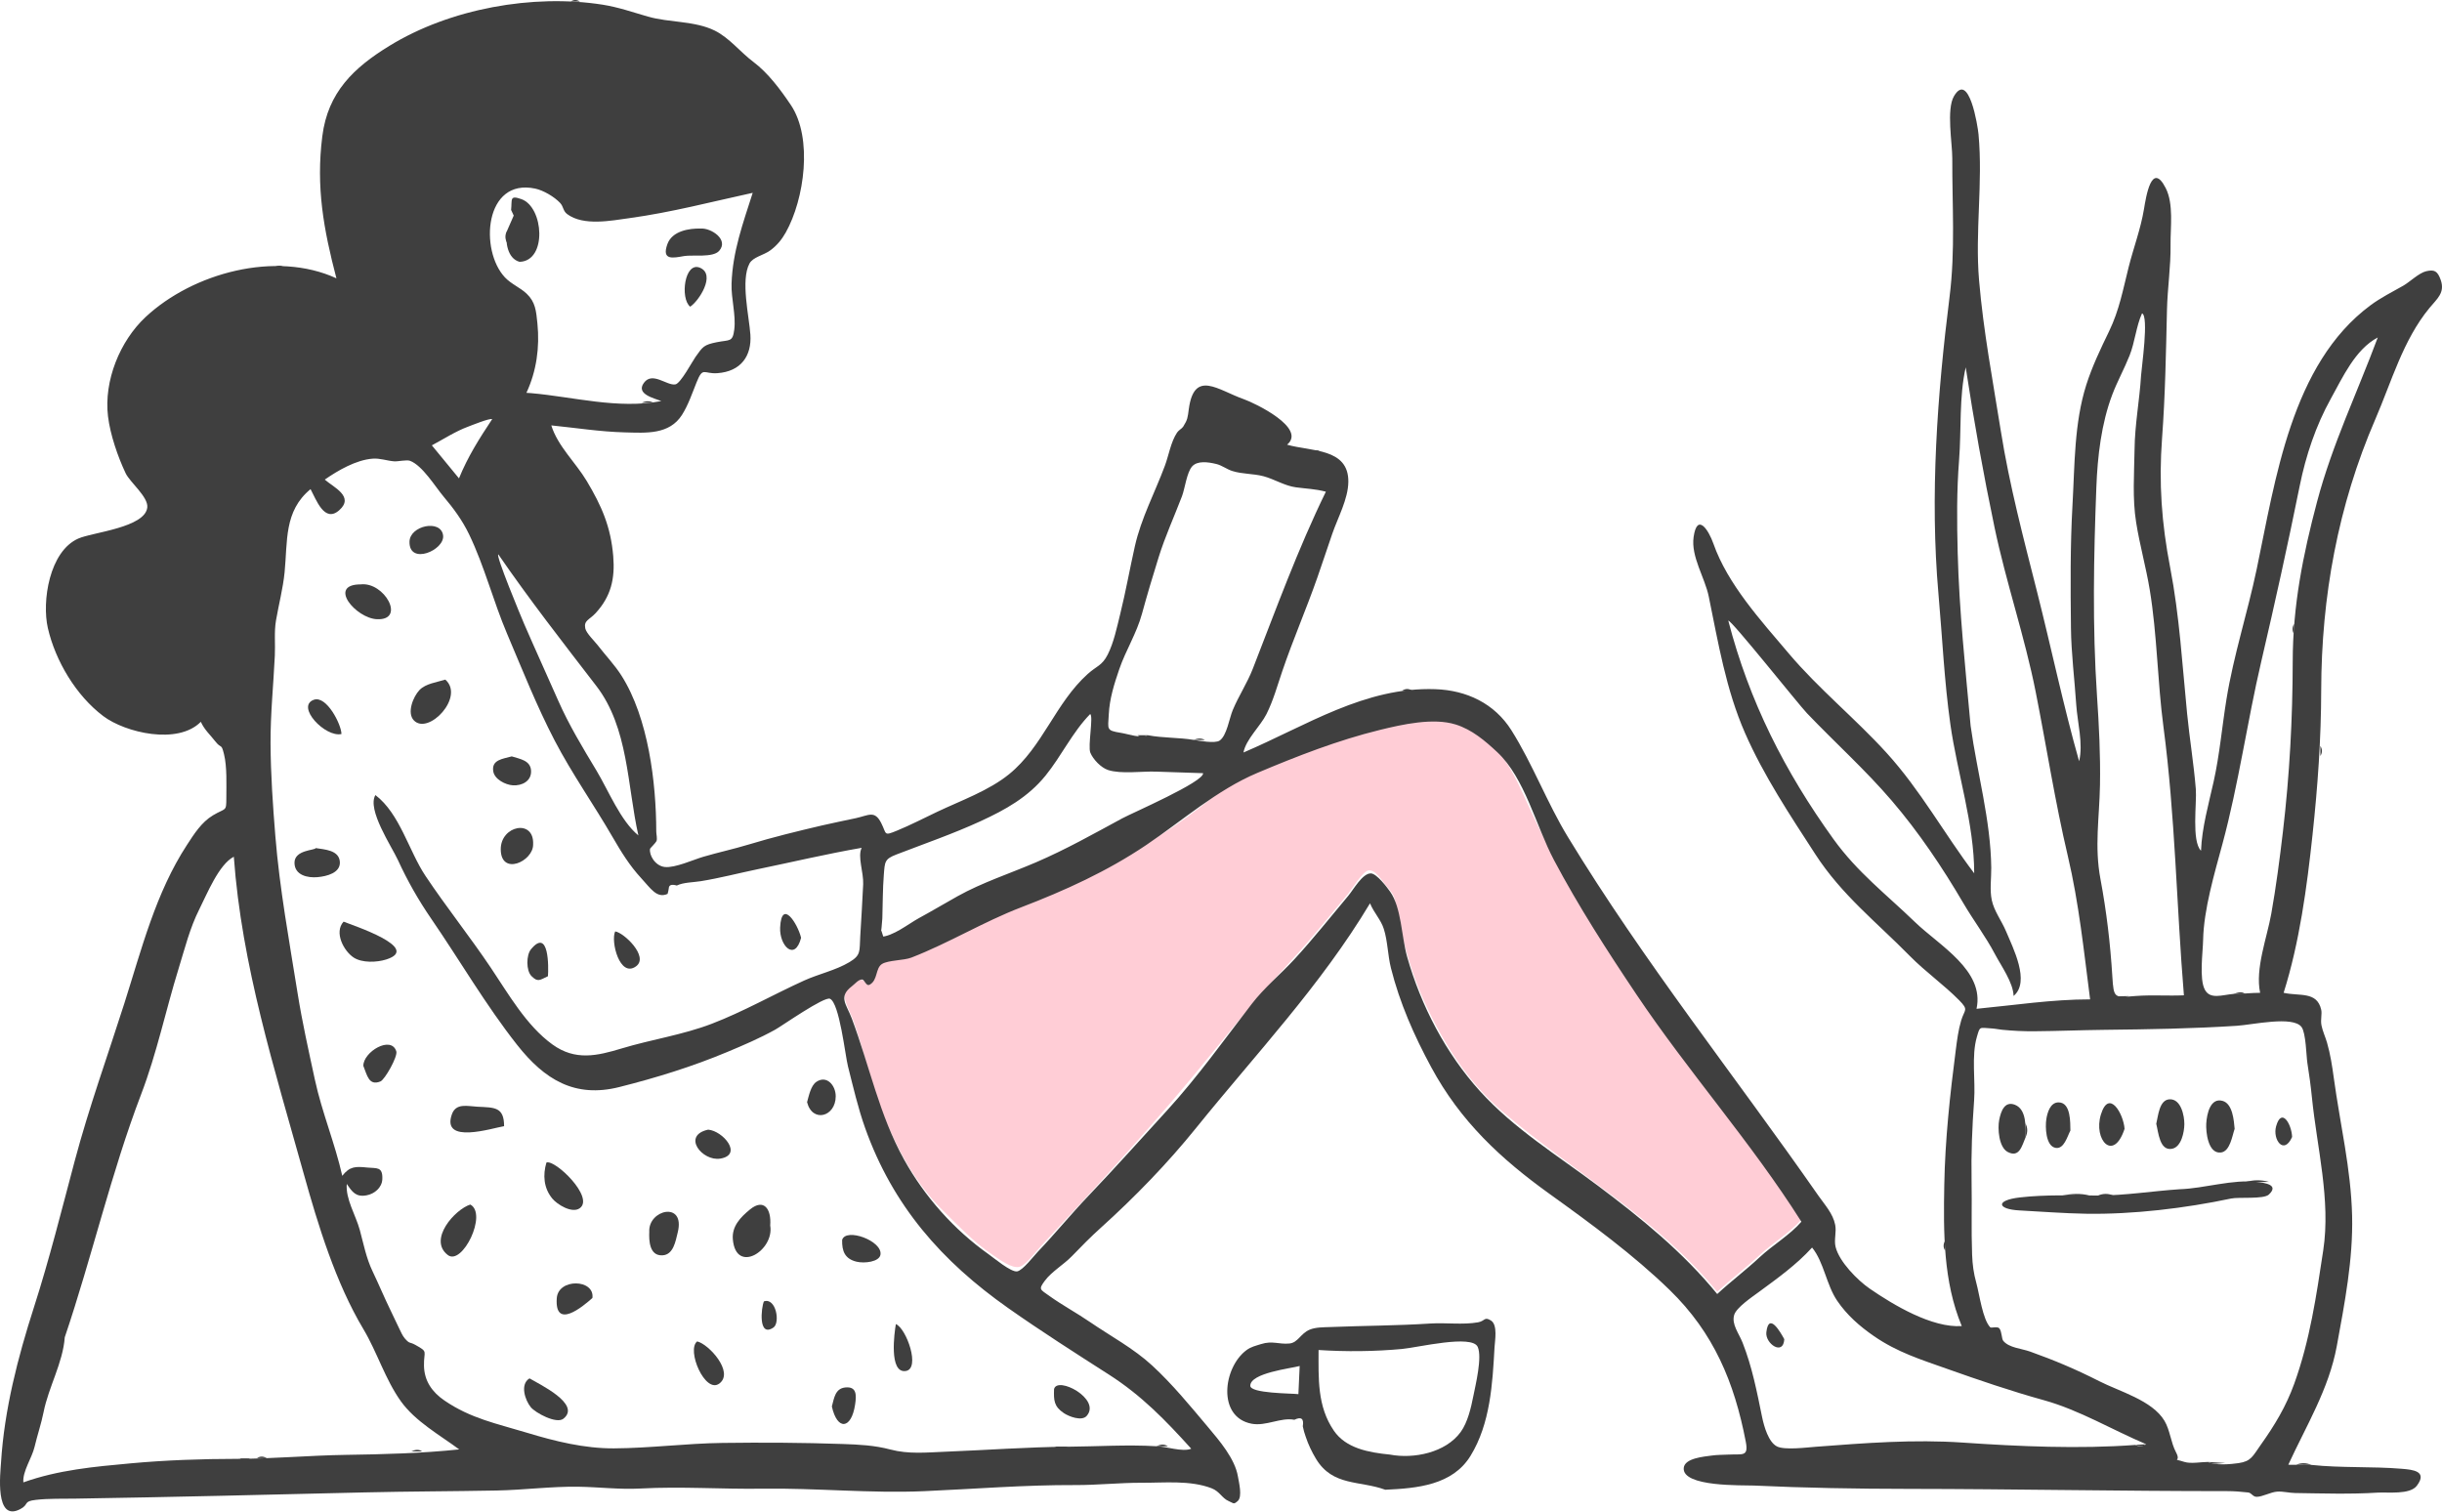 <svg width="352" height="218" viewBox="0 0 352 218" fill="none" xmlns="http://www.w3.org/2000/svg">
<path fill-rule="evenodd" clip-rule="evenodd" d="M259.658 175.794C257.991 177.722 255.528 179.154 253.639 180.917C251.655 182.769 249.501 184.388 247.525 186.217C238.807 175.562 226.864 169.029 216.518 160.187C211.614 155.995 208 150.309 205.356 144.473C204 141.482 202.998 138.403 202.215 135.216C201.862 133.781 201.516 132.35 201.286 130.895C201.006 129.133 200.934 128.983 199.745 127.607C199.233 127.015 198.242 125.286 197.24 125.477C196.396 125.637 194.853 128.205 194.32 128.839C191.756 131.89 189.271 135.033 186.572 137.966C182.443 142.453 178.683 146.868 174.849 151.624C167.006 161.354 158.546 170.513 150.008 179.669C149.375 180.348 147.899 182.339 146.989 182.607C145.883 182.932 144.086 181.575 142.972 180.817C140.283 178.986 138.164 176.721 135.865 174.452C131.38 170.025 128.342 163.81 126.299 157.897C125.076 154.358 124.281 150.689 123.019 147.161C122.493 145.691 121.3 143.885 121.906 142.604C122.086 142.222 123.233 141.208 123.638 141.131C124.116 141.039 124.914 141.695 125.08 141.649C126.668 141.215 125.787 139.553 126.731 138.659C127.267 138.152 129.989 138.226 130.802 137.947C133.775 136.927 136.441 134.983 139.251 133.822C151.015 128.961 162.922 124.234 173.077 116.298C175.711 114.24 177.461 112.693 180.603 111.363C183.779 110.019 186.971 108.82 190.212 107.647C193.071 106.612 195.945 105.642 198.899 104.9C202.092 104.098 206.623 103.08 209.814 104.114C216.08 106.143 218.103 111.306 220.599 116.752C223.975 124.121 228.057 131.095 232.483 137.877C240.996 150.928 251.35 162.638 259.658 175.794Z" fill="#FFCDD6"/>
<path fill-rule="evenodd" clip-rule="evenodd" d="M70.944 60.422C70.599 60.247 67.907 61.343 67.455 61.511C65.65 62.181 63.95 63.293 62.249 64.198C63.552 65.784 64.856 67.371 66.159 68.957C67.436 65.824 69.078 63.239 70.944 60.422ZM71.832 79.918C71.389 79.967 75.132 88.963 75.57 89.974C77.16 93.647 78.831 97.285 80.442 100.95C82.004 104.501 83.985 107.768 85.981 111.086C87.688 113.923 89.444 118.326 92.019 120.427C90.393 113.214 90.608 104.92 85.944 98.864C81.11 92.585 76.33 86.454 71.832 79.918ZM259.659 176.114C252.435 164.674 243.392 154.555 235.86 143.319C231.642 137.028 227.536 130.657 223.986 123.96C221.403 119.089 219.798 112.139 215.809 108.415C214.051 106.775 212.173 105.169 209.815 104.434C206.587 103.428 202.142 104.425 198.9 105.22C192.857 106.702 186.954 109.002 181.231 111.419C175.425 113.869 170.472 118.272 165.227 121.808C159.6 125.603 153.509 128.367 147.205 130.787C141.716 132.894 136.832 135.919 131.372 138.039C130.284 138.462 128.064 138.4 127.151 138.951C126.168 139.544 126.555 141.297 125.361 141.943C124.823 142.235 124.643 141.177 124.23 141.195C123.724 141.216 123.263 141.809 122.775 142.185C120.791 143.716 122.007 144.737 122.792 146.844C125.353 153.708 126.73 160.691 130.326 167.171C133.282 172.498 137.513 177.27 142.495 180.797C143.253 181.333 145.724 183.413 146.613 183.274C147.414 183.15 149.043 181.021 149.596 180.443C152.105 177.82 154.398 174.998 156.905 172.37C160.779 168.309 164.509 164.14 168.268 160.024C172.633 155.245 176.496 149.831 180.427 144.726C182.235 142.377 184.563 140.464 186.573 138.286C189.276 135.357 191.758 132.209 194.322 129.159C195.097 128.236 196.396 125.875 197.602 125.903C198.446 125.923 199.936 127.912 200.378 128.535C202.02 130.851 202.013 135.035 202.829 137.927C204.822 144.978 208.415 151.866 213.344 157.307C218.244 162.718 224.522 166.567 230.318 170.916C236.598 175.628 242.546 180.451 247.526 186.537C249.502 184.708 251.656 183.089 253.64 181.237C255.53 179.473 257.992 178.042 259.659 176.114ZM166.672 208.477C168.076 208.491 170.454 209.355 171.711 208.835C167.984 204.712 164.562 201.174 159.847 198.152C154.954 195.016 150.077 191.908 145.325 188.563C135.748 181.823 128.704 173.828 124.703 162.603C123.673 159.712 122.983 156.68 122.228 153.709C121.822 152.108 121.014 144.621 119.641 143.975C118.827 143.591 112.706 147.894 111.736 148.43C109.469 149.684 107.193 150.656 104.848 151.638C99.809 153.747 94.614 155.357 89.271 156.7C82.864 158.311 78.5 155.646 74.531 150.61C70.029 144.898 66.287 138.452 62.17 132.453C60.298 129.724 58.747 127 57.364 123.99C56.46 122.021 52.871 116.708 54.111 114.61C57.649 117.303 58.922 122.659 61.332 126.266C64.335 130.761 67.721 134.999 70.74 139.489C73.279 143.265 75.869 147.842 79.62 150.556C82.919 152.944 86.054 152.21 89.605 151.137C93.908 149.836 98.369 149.195 102.587 147.582C107.151 145.837 111.47 143.361 115.923 141.343C117.999 140.401 120.485 139.866 122.441 138.693C124.127 137.682 123.876 137.148 123.999 134.995C124.144 132.484 124.31 129.97 124.422 127.456C124.496 125.767 123.583 123.477 124.203 122.216C119.147 123.093 114.206 124.267 109.185 125.305C106.437 125.874 103.786 126.577 101.01 127.024C99.951 127.194 98.504 127.189 97.557 127.65C96.801 127.433 96.415 127.571 96.4 128.064C96.364 128.332 96.307 128.596 96.228 128.855C94.678 129.56 93.777 128.048 92.432 126.597C90.773 124.806 89.531 122.79 88.313 120.686C85.592 115.982 82.455 111.557 79.936 106.72C77.369 101.79 75.284 96.511 73.108 91.395C71.111 86.702 69.833 81.626 67.626 77.044C66.642 74.999 65.394 73.308 63.937 71.58C62.734 70.154 60.884 67.079 59.089 66.424C58.614 66.251 57.37 66.541 56.831 66.503C55.756 66.426 54.798 66.031 53.698 66.118C51.316 66.304 48.719 67.811 46.815 69.135C48.045 70.231 51.123 71.564 48.912 73.539C46.767 75.457 45.583 72.017 44.764 70.51C40.91 73.675 41.467 78.039 41.022 82.511C40.789 84.846 40.177 87.145 39.782 89.445C39.498 91.1 39.698 92.812 39.616 94.502C39.409 98.796 38.978 102.906 38.998 107.14C39.021 111.666 39.329 116.036 39.691 120.529C40.301 128.093 41.697 135.659 42.895 143.163C43.569 147.381 44.491 151.479 45.386 155.629C46.402 160.339 48.282 164.8 49.336 169.497C50.41 168.132 51.218 168.125 52.955 168.306C54.291 168.445 55.188 168.127 55.11 169.982C55.06 171.185 53.998 172.103 52.825 172.313C51.294 172.587 50.773 171.823 49.984 170.663C49.8 172.859 51.276 175.155 51.861 177.3C52.413 179.332 52.779 181.325 53.708 183.27C54.615 185.167 55.391 187.039 56.308 188.919C56.73 189.783 57.125 190.662 57.552 191.524C57.768 191.961 58.023 192.563 58.345 192.931C59.101 193.794 58.981 193.376 59.866 193.867C61.794 194.938 61.07 194.671 61.115 196.883C61.159 199.064 62.277 200.667 64.071 201.893C67.877 204.495 71.631 205.219 75.958 206.533C79.99 207.758 84.236 208.809 88.505 208.785C93.733 208.756 98.892 208.071 104.121 208.001C109.889 207.925 115.713 207.956 121.469 208.155C123.84 208.237 126.043 208.343 128.332 208.948C130.991 209.652 133.562 209.373 136.303 209.266C142.148 209.039 148.196 208.587 153.965 208.546C158.119 208.516 162.502 208.227 166.672 208.477ZM318.257 210.743C319.296 211.292 321.626 211.067 322.671 210.914C324.511 210.646 324.708 209.916 325.876 208.275C327.886 205.449 329.518 202.743 330.7 199.469C332.963 193.204 333.887 186.794 334.881 180.239C335.985 172.957 333.969 165.408 333.247 158.175C333.081 156.515 332.855 154.871 332.593 153.224C332.436 152.239 332.395 148.89 331.747 148.037C330.502 146.399 324.713 147.72 322.437 147.869C316.084 148.284 309.689 148.381 303.339 148.453C299.953 148.491 296.549 148.633 293.196 148.659C291.657 148.671 290.152 148.595 288.606 148.445C288.09 148.395 287.585 148.276 287.064 148.248C285.282 148.149 285.416 147.891 284.955 149.469C284.148 152.234 284.769 155.752 284.557 158.622C284.274 162.457 284.12 166.347 284.191 170.19C284.256 173.742 284.134 177.285 284.267 180.845C284.322 182.319 284.483 183.52 284.872 184.928C285.312 186.52 285.795 190.238 286.89 191.34C287.015 191.465 287.946 191.173 288.193 191.485C288.573 191.966 288.503 192.984 288.765 193.295C289.611 194.301 291.359 194.381 292.627 194.833C296.107 196.074 299.299 197.421 302.578 199.094C305.508 200.589 310.233 201.861 311.995 204.811C312.802 206.163 312.911 207.945 313.654 209.34C314.5 210.929 312.808 210.098 314.88 210.743C315.813 211.033 317.3 210.743 318.257 210.743ZM9.335 192.772C9.071 196.441 7.004 199.936 6.285 203.544C5.948 205.233 5.377 206.894 4.981 208.573C4.602 210.185 3.23 212.092 3.369 213.687C8.43 211.884 13.556 211.43 18.846 210.944C23.859 210.483 29.155 210.299 34.126 210.297C39.192 210.295 44.608 209.8 49.824 209.723C55.279 209.643 60.816 209.501 66.192 208.936C63.381 206.854 59.864 204.899 57.788 202.002C55.531 198.853 54.36 194.908 52.374 191.585C48.39 184.917 45.857 176.644 43.768 169.152C39.552 154.03 34.84 139.186 33.704 123.5C31.543 124.607 29.827 128.901 28.745 131.039C27.364 133.769 26.641 136.729 25.743 139.63C23.894 145.607 22.614 151.804 20.351 157.724C16.024 169.041 13.242 181.234 9.335 192.772ZM284.054 104.632C284.99 111.396 286.953 118.247 287.028 125.092C287.044 126.598 286.789 128.27 287.103 129.755C287.438 131.341 288.529 132.742 289.158 134.249C290.157 136.64 292.687 141.542 290.247 143.569C290.198 141.646 288.438 139.204 287.551 137.522C286.215 134.988 284.46 132.672 283.011 130.201C279.98 125.029 276.582 119.967 272.675 115.408C268.87 110.966 264.484 107.027 260.448 102.798C259.236 101.527 249.509 89.297 249.122 89.468C252.139 101.102 257.268 111.226 264.287 120.967C267.728 125.743 271.858 128.885 276.047 132.931C279.536 136.3 286.111 139.902 284.905 145.423C290.358 144.899 295.775 144.061 301.278 144.061C300.373 137.096 299.68 130.242 298.065 123.392C296.231 115.613 294.988 107.602 293.436 99.754C291.852 91.743 289.166 83.987 287.494 75.991C285.894 68.334 284.519 60.691 283.346 52.948C282.376 57.238 282.734 61.95 282.39 66.327C282.039 70.799 282.073 75.189 282.19 79.687C282.406 88.042 283.297 96.297 284.054 104.632ZM307.684 64.797C307.715 61.221 308.408 57.693 308.622 54.125C308.687 53.031 309.778 45.562 308.761 45.172C307.925 46.995 307.73 49.328 306.97 51.241C306.212 53.152 305.197 54.972 304.469 56.897C302.892 61.065 302.347 65.782 302.178 70.214C301.793 80.238 301.595 90.24 302.268 100.264C302.557 104.561 302.779 108.865 302.7 113.17C302.613 117.907 301.887 122.019 302.768 126.717C303.64 131.369 304.188 136.003 304.479 140.723C304.683 144.036 304.764 143.802 307.925 143.569C310.207 143.401 312.512 143.58 314.797 143.476C313.729 130.563 313.554 117.624 311.847 104.76C310.976 98.198 310.953 91.541 309.871 85.003C309.334 81.755 308.432 78.573 307.914 75.321C307.357 71.83 307.631 68.315 307.684 64.797ZM76.531 56.671C82.617 57.198 89.09 59.018 95.327 57.816C94.299 57.4 91.608 56.825 92.819 55.182C94.05 53.51 96.125 55.63 97.353 55.411C98.111 55.276 99.784 52.111 100.25 51.456C101.31 49.967 101.437 49.707 103.342 49.325C105.187 48.956 105.605 49.356 105.839 47.521C106.108 45.412 105.378 43.04 105.45 40.883C105.605 36.239 107.104 32.166 108.498 27.797C102.574 29.086 96.781 30.614 90.723 31.445C88.133 31.8 84.105 32.619 81.752 30.859C81.141 30.401 81.239 29.783 80.738 29.253C79.898 28.363 78.341 27.442 77.15 27.188C69.823 25.628 69.108 36.074 72.78 39.983C73.7 40.962 74.98 41.446 75.921 42.343C77.178 43.54 77.281 44.801 77.465 46.628C77.809 50.054 77.342 53.493 75.88 56.627L76.531 56.671ZM165.449 105.984C167.612 106.394 169.87 106.301 172.038 106.651C172.809 106.775 175.119 107.21 175.796 106.759C176.831 106.071 177.198 103.549 177.688 102.374C178.548 100.308 179.765 98.505 180.585 96.401C183.938 87.807 187.064 79.179 191.118 70.878C189.564 70.474 188.371 70.459 186.805 70.25C185.173 70.032 183.694 69.068 182.138 68.653C180.659 68.259 179.109 68.36 177.643 67.901C176.836 67.649 176.143 67.088 175.347 66.892C174.078 66.581 172.597 66.398 171.842 67.231C171.069 68.085 170.797 70.428 170.377 71.531C169.256 74.471 167.954 77.308 167.015 80.316C166.167 83.028 165.363 85.712 164.617 88.449C163.829 91.339 162.276 93.72 161.33 96.481C160.611 98.582 159.932 100.73 159.824 102.97C159.72 105.156 159.402 105.295 161.588 105.645C162.691 105.821 164.411 106.476 165.449 105.984ZM307.768 208.292C308.332 208.555 308.863 208.52 309.361 208.188C304.477 206.125 299.726 203.263 294.63 201.848C289.85 200.521 285.204 198.935 280.599 197.3C276.858 195.971 273.494 194.937 270.111 192.6C268.057 191.18 266.233 189.585 264.822 187.511C263.251 185.202 262.902 181.916 261.2 179.837C258.904 182.359 256.206 184.269 253.489 186.273C252.549 186.966 250.295 188.478 249.973 189.55C249.568 190.904 250.654 192.199 251.192 193.569C252.569 197.078 253.241 200.585 253.988 204.233C254.288 205.695 254.934 207.893 256.135 208.505C257.229 209.063 260.396 208.658 261.756 208.554C268.856 208.016 275.83 207.465 282.972 207.955C291.054 208.509 299.707 208.892 307.768 208.292ZM321.948 143.274C323.239 143.278 324.499 143.117 325.785 143.117C325.043 139.652 326.777 135.168 327.393 131.71C328.081 127.841 328.605 123.84 329.063 119.941C330.031 111.727 330.469 103.612 330.482 95.338C330.493 87.331 331.951 80.015 333.993 72.318C336.185 64.052 339.775 56.618 342.743 48.646C339.487 50.367 337.685 54.395 335.974 57.474C333.811 61.367 332.371 65.677 331.488 70.048C329.784 78.479 327.915 86.936 325.949 95.353C323.902 104.117 322.698 112.962 320.353 121.655C319.209 125.894 317.654 131.109 317.568 135.48C317.532 137.289 316.987 141.076 317.807 142.646C318.573 144.116 320.268 143.423 321.948 143.274ZM127.182 132.399C127.114 133.299 127.049 134.156 126.89 135.045C128.677 135.028 130.94 133.173 132.473 132.341C134.341 131.327 136.21 130.208 138.037 129.189C141.562 127.22 145.565 125.923 149.33 124.306C153.654 122.448 157.63 120.204 161.765 117.967C163.21 117.186 173.592 112.685 173.418 111.456C171.139 111.38 168.859 111.304 166.579 111.229C164.625 111.164 161.599 111.605 159.727 111.001C158.702 110.67 157.552 109.451 157.165 108.497C156.782 107.553 157.642 103.209 157.142 102.932C154.591 105.537 152.987 108.999 150.706 111.809C148.186 114.914 144.929 116.728 141.339 118.378C137.375 120.201 133.272 121.612 129.221 123.174C127.512 123.833 127.546 124.21 127.398 126.083C127.231 128.177 127.249 130.3 127.182 132.399ZM333.17 211.17C337.467 211.631 341.871 211.368 346.202 211.728C347.777 211.858 349.962 212.053 348.377 214.168C347.378 215.5 344.18 215.073 342.73 215.165C338.835 215.413 334.712 215.28 330.808 215.222C329.986 215.21 329.078 214.966 328.248 215.021C327.289 215.084 326.141 215.774 325.267 215.769C324.728 215.765 324.535 215.197 324.071 215.145C323.059 215.031 322.047 214.948 321.027 214.949C305.598 214.952 290.382 214.642 274.991 214.625C267.632 214.617 260.155 214.49 252.799 214.145C251.254 214.072 242.457 214.388 242.701 211.607C242.826 210.174 245.697 209.972 246.745 209.82C247.521 209.708 248.327 209.725 249.105 209.683C251.172 209.573 252.077 210.07 251.641 207.809C249.987 199.232 247.024 192.143 240.693 185.976C235.517 180.934 229.283 176.359 223.42 172.148C216.3 167.035 210.525 161.657 206.298 153.833C203.829 149.264 201.763 144.593 200.495 139.541C200.038 137.723 200.028 135.656 199.468 133.904C199.038 132.555 198.058 131.611 197.48 130.213C190.397 142.045 181.009 151.943 172.401 162.61C168.288 167.707 163.596 172.547 158.681 176.981C157.223 178.296 155.862 179.67 154.501 181.086C153.362 182.271 151.555 183.324 150.594 184.639C149.671 185.9 149.898 185.84 151.302 186.842C153.158 188.165 155.202 189.265 157.087 190.556C160.1 192.619 163.388 194.362 166.082 196.846C168.995 199.531 171.54 202.642 174.087 205.67C175.784 207.688 178.011 210.278 178.437 212.83C178.579 213.674 179.116 215.763 178.407 216.381C177.802 216.909 177.863 216.709 177.111 216.387C176.126 215.964 175.836 214.995 174.633 214.533C171.554 213.352 167.829 213.758 164.625 213.743C161.421 213.729 158.19 214.089 154.987 214.075C147.672 214.046 140.514 214.638 133.201 214.956C125.435 215.293 117.573 214.483 109.833 214.598C104.098 214.683 98.21 214.254 92.317 214.573C89.285 214.736 86.308 214.357 83.353 214.315C79.483 214.259 75.508 214.785 71.605 214.86C65.199 214.984 58.871 214.983 52.426 215.137C38.562 215.469 24.773 215.812 10.901 216.031C9.051 216.061 7.025 215.998 5.196 216.206C3.256 216.428 4.258 216.84 2.926 217.539C-0.802 219.494 0.059 212.245 0.148 210.819C0.627 203.178 2.567 195.685 4.898 188.431C7.11 181.551 8.905 174.35 10.778 167.322C12.828 159.629 15.499 152.251 17.925 144.634C20.41 136.828 22.433 128.719 26.948 121.8C27.976 120.224 29.038 118.528 30.692 117.535C32.546 116.421 32.626 117.071 32.625 115.033C32.623 113.113 32.742 110.549 32.289 108.717C31.879 107.062 31.942 108.043 31.02 106.854C30.27 105.887 29.485 105.226 28.947 104.052C25.641 107.405 18.072 105.636 14.877 103.222C10.967 100.267 7.989 95.281 6.898 90.534C6.021 86.721 7.097 79.453 11.316 77.62C13.374 76.726 20.929 76.051 21.232 73.138C21.388 71.634 18.728 69.52 18.115 68.227C16.978 65.831 15.886 62.645 15.569 60.02C14.952 54.895 17.279 49.164 20.985 45.702C27.784 39.351 39.747 36.092 48.493 40.121C46.645 33.061 45.529 26.97 46.46 19.627C47.261 13.3 50.994 9.76 56.131 6.608C64.896 1.23 76.816 -0.893 86.838 0.671C89.116 1.027 91.302 1.789 93.41 2.396C96.474 3.277 100.141 2.983 103.034 4.415C105.131 5.453 106.724 7.52 108.566 8.901C110.717 10.512 112.503 12.918 113.998 15.142C117.193 19.899 115.944 28.727 113.27 33.501C112.696 34.526 111.988 35.388 111.039 36.087C110.051 36.814 108.545 37.04 108.036 37.983C106.732 40.4 107.99 45.631 108.164 48.242C108.367 51.275 106.833 53.553 103.395 53.795C101.406 53.935 101.342 52.781 100.39 55.156C99.772 56.695 99.211 58.372 98.321 59.783C96.484 62.691 93.12 62.407 90.055 62.328C86.508 62.237 83.014 61.676 79.465 61.322C80.403 64.326 82.969 66.657 84.571 69.332C86.737 72.951 88.041 75.951 88.393 80.167C88.664 83.406 88.08 85.965 85.864 88.375C84.946 89.373 84.133 89.422 84.361 90.573C84.5 91.276 85.714 92.434 86.144 92.995C87.28 94.477 88.6 95.838 89.601 97.422C93.451 103.514 94.588 112.801 94.597 119.893C94.598 120.219 94.771 120.91 94.628 121.247C94.521 121.495 93.713 122.282 93.702 122.349C93.544 123.261 94.433 124.824 95.828 124.979C97.293 125.141 99.977 123.918 101.34 123.517C103.521 122.874 105.744 122.399 107.921 121.738C111.436 120.672 114.935 119.821 118.508 118.985C120.123 118.608 121.746 118.293 123.366 117.94C125.212 117.539 126.069 116.762 127.021 118.64C127.838 120.251 127.33 120.543 129.31 119.731C131.275 118.924 133.195 117.925 135.114 117.014C138.498 115.409 142.528 113.978 145.447 111.608C150.316 107.654 152.119 101.358 156.78 97.163C158.077 95.995 158.852 95.974 159.672 94.356C160.55 92.624 161.003 90.403 161.465 88.54C162.274 85.278 162.849 82.005 163.583 78.745C164.496 74.685 166.471 71.008 167.912 67.135C168.474 65.626 168.765 63.708 169.67 62.352C169.91 61.993 170.369 61.79 170.556 61.492C171.2 60.471 171.194 60.19 171.36 58.961C172.141 53.218 175.569 56.239 179.315 57.556C180.893 58.111 188.388 61.71 185.526 64.103C188.937 65.093 194.401 64.555 194.355 69.444C194.331 71.948 192.833 74.628 192.029 76.973C191.315 79.055 190.624 81.145 189.899 83.223C188.31 87.776 186.381 92.194 184.83 96.761C184.123 98.842 183.54 100.972 182.556 102.937C181.688 104.67 179.586 106.58 179.24 108.475C188.33 104.597 196.74 98.99 206.915 99.347C211.371 99.503 215.414 101.376 217.875 105.293C220.96 110.204 222.99 115.701 226.005 120.657C236.974 138.684 250.056 155.061 262.098 172.342C263.023 173.67 264.212 174.926 264.533 176.567C264.742 177.638 264.336 178.709 264.587 179.737C265.108 181.875 267.74 184.544 269.525 185.772C272.946 188.127 278.507 191.448 282.776 191.154C280.097 184.716 280.132 177.661 280.257 170.793C280.375 164.269 281.081 157.797 281.917 151.34C282.107 149.879 282.272 148.525 282.692 147.109C283.173 145.485 283.835 145.639 282.392 144.179C280.171 141.93 277.529 140.08 275.29 137.804C270.447 132.881 265.484 129.023 261.672 123.144C258.047 117.553 254.223 111.8 251.54 105.677C248.778 99.374 247.674 92.642 246.302 85.967C245.746 83.258 243.717 80.234 244.125 77.405C244.64 73.83 246.298 76.433 246.973 78.357C249.032 84.23 253.854 89.486 257.848 94.209C262.163 99.311 267.44 103.58 271.945 108.534C276.849 113.93 280.209 120.13 284.57 125.889C284.57 118.742 282.13 111.464 281.132 104.393C280.254 98.17 279.978 91.927 279.422 85.676C278.162 71.478 279.251 56.861 281.021 42.764C281.862 36.069 281.385 29.532 281.41 22.814C281.418 20.677 280.533 15.749 281.661 13.852C283.821 10.218 285.081 18.164 285.191 19.349C285.844 26.406 284.672 33.385 285.271 40.412C285.896 47.75 287.253 54.883 288.408 62.136C289.659 69.99 291.696 77.667 293.646 85.37C295.694 93.458 297.416 101.714 299.692 109.737C300.306 107.215 299.445 104.117 299.275 101.549C299.032 97.873 298.557 94.197 298.516 90.511C298.451 84.638 298.405 78.656 298.737 72.809C299.065 67.047 298.966 61.009 300.733 55.458C301.572 52.823 302.802 50.252 304.005 47.77C305.49 44.709 306.015 41.742 306.837 38.487C307.542 35.699 308.573 32.985 309.042 30.141C309.334 28.373 310.148 23.152 312.172 27.107C313.348 29.403 312.84 32.806 312.873 35.272C312.915 38.434 312.431 41.508 312.357 44.657C312.212 50.834 312.108 57.004 311.648 63.171C311.164 69.641 311.586 75.44 312.817 81.815C314.164 88.793 314.559 95.787 315.257 102.851C315.617 106.498 316.224 110.125 316.517 113.777C316.672 115.711 315.877 121.258 317.263 122.635C317.397 119.285 318.357 115.932 319.084 112.668C319.946 108.8 320.294 104.735 320.93 100.812C321.959 94.457 323.955 88.388 325.276 82.104C327.999 69.15 330.262 52.501 341.672 44.023C343.165 42.913 344.806 42.094 346.42 41.181C347.334 40.664 348.691 39.327 349.737 39.094C350.878 38.839 351.354 39.037 351.817 40.361C352.462 42.207 351.282 43.069 350.181 44.409C346.37 49.048 344.742 54.994 342.388 60.434C337 72.891 334.615 86.029 334.588 99.495C334.574 106.544 334.087 113.342 333.336 120.348C332.527 127.888 331.462 135.863 329.171 143.116C331.468 143.631 333.961 142.863 334.585 145.534C334.738 146.19 334.461 146.966 334.63 147.82C334.795 148.65 335.191 149.475 335.426 150.291C335.91 151.98 336.166 153.646 336.402 155.379C337.313 162.079 338.877 168.452 339.043 175.245C339.196 181.525 337.967 187.887 336.834 194.046C335.693 200.249 332.42 205.537 329.844 211.147C330.953 211.147 332.061 211.158 333.17 211.17Z" fill="#3F3F3F"/>
<path fill-rule="evenodd" clip-rule="evenodd" d="M187.341 196.911C186.119 197.256 180.22 197.908 180.221 199.759C180.222 200.87 186.114 200.848 187.156 200.968C187.218 199.616 187.28 198.263 187.341 196.911ZM200.363 209.684C203.763 210.331 208.377 209.422 210.551 206.425C211.566 205.024 212.048 202.895 212.378 201.223C212.695 199.631 213.669 195.656 213.006 194.163C212.192 192.33 204.381 194.246 202.106 194.456C198.138 194.823 194.034 194.866 190.063 194.607C190.063 198.707 189.853 202.703 192.265 206.232C194.005 208.779 197.272 209.38 200.363 209.684ZM199.68 214.749C195.986 213.397 192.108 214.276 189.703 210.31C189.093 209.304 188.579 208.222 188.209 207.105C188.029 206.615 187.889 206.114 187.789 205.6C187.977 204.495 187.572 204.183 186.574 204.665C184.616 204.285 182.47 205.628 180.407 205.232C175.406 204.272 176.314 197.107 179.671 194.627C180.334 194.136 180.996 194 181.755 193.758C183.428 193.225 184.334 193.82 185.864 193.669C187.101 193.547 187.441 192.25 188.77 191.679C189.64 191.305 190.848 191.334 191.763 191.296C196.551 191.099 201.354 191.101 206.172 190.789C208.419 190.644 210.846 191 213.047 190.616C214.078 190.435 213.93 189.75 214.906 190.351C215.916 190.975 215.48 193.279 215.429 194.198C215.134 199.512 214.818 205.211 211.971 209.856C209.367 214.107 204.242 214.541 199.68 214.749Z" fill="#3F3F3F"/>
<path fill-rule="evenodd" clip-rule="evenodd" d="M4.604 216.213C5.792 216.2 6.98 216.187 8.164 216.175C6.974 216.188 5.789 216.2 4.604 216.213Z" fill="#3F3F3F"/>
<path fill-rule="evenodd" clip-rule="evenodd" d="M334.597 102.917C334.595 101.775 334.592 100.634 334.59 99.494C334.592 100.637 334.595 101.777 334.597 102.917Z" fill="#3F3F3F"/>
<path fill-rule="evenodd" clip-rule="evenodd" d="M32.292 107.605C32.289 108.717 32.285 109.829 32.281 110.938C32.285 109.825 32.288 108.715 32.292 107.605Z" fill="#3F3F3F"/>
<path fill-rule="evenodd" clip-rule="evenodd" d="M131.076 214.952C132.022 214.954 132.967 214.955 133.908 214.957C132.961 214.956 132.019 214.954 131.076 214.952Z" fill="#3F3F3F"/>
<path fill-rule="evenodd" clip-rule="evenodd" d="M73.668 214.725C74.614 214.728 75.559 214.731 76.5 214.735C75.553 214.732 74.611 214.729 73.668 214.725Z" fill="#3F3F3F"/>
<path fill-rule="evenodd" clip-rule="evenodd" d="M280.381 168.543C280.339 169.293 280.297 170.043 280.256 170.793C280.298 170.041 280.339 169.292 280.381 168.543Z" fill="#3F3F3F"/>
<path fill-rule="evenodd" clip-rule="evenodd" d="M333.17 211.17C332.44 211.162 331.709 211.155 330.979 211.147C331.712 210.841 332.443 210.855 333.17 211.17Z" fill="#3F3F3F"/>
<path fill-rule="evenodd" clip-rule="evenodd" d="M268.303 214.493C268.827 214.485 269.352 214.477 269.871 214.468C269.345 214.476 268.824 214.485 268.303 214.493Z" fill="#3F3F3F"/>
<path fill-rule="evenodd" clip-rule="evenodd" d="M334.311 112.179C334.323 111.612 334.336 111.044 334.349 110.479C334.336 111.047 334.323 111.613 334.311 112.179Z" fill="#3F3F3F"/>
<path fill-rule="evenodd" clip-rule="evenodd" d="M285.27 40.412C285.227 39.827 285.184 39.242 285.141 38.658C285.184 39.244 285.227 39.828 285.27 40.412Z" fill="#3F3F3F"/>
<path fill-rule="evenodd" clip-rule="evenodd" d="M334.57 105.151C334.577 104.565 334.584 103.978 334.591 103.394C334.584 103.981 334.577 104.566 334.57 105.151Z" fill="#3F3F3F"/>
<path fill-rule="evenodd" clip-rule="evenodd" d="M169.658 213.766C170.124 213.773 170.591 213.78 171.053 213.785C170.586 213.778 170.122 213.772 169.658 213.766Z" fill="#3F3F3F"/>
<path fill-rule="evenodd" clip-rule="evenodd" d="M289.758 214.722C290.213 214.731 290.669 214.74 291.121 214.75C290.663 214.741 290.211 214.731 289.758 214.722Z" fill="#3F3F3F"/>
<path fill-rule="evenodd" clip-rule="evenodd" d="M338.992 173.48C338.96 172.965 338.927 172.451 338.895 171.938C338.927 172.452 338.96 172.966 338.992 173.48Z" fill="#3F3F3F"/>
<path fill-rule="evenodd" clip-rule="evenodd" d="M330.809 215.222C331.18 215.22 331.551 215.218 331.917 215.217C331.545 215.22 331.177 215.221 330.809 215.222Z" fill="#3F3F3F"/>
<path fill-rule="evenodd" clip-rule="evenodd" d="M280.26 214.746C280.627 214.737 280.994 214.728 281.358 214.719C280.989 214.728 280.624 214.737 280.26 214.746Z" fill="#3F3F3F"/>
<path fill-rule="evenodd" clip-rule="evenodd" d="M197.674 214.465C198.078 214.463 198.483 214.461 198.883 214.458C198.478 214.46 198.076 214.463 197.674 214.465Z" fill="#3F3F3F"/>
<path fill-rule="evenodd" clip-rule="evenodd" d="M104.414 214.464C104.798 214.466 105.183 214.469 105.563 214.473C105.178 214.47 104.796 214.467 104.414 214.464Z" fill="#3F3F3F"/>
<path fill-rule="evenodd" clip-rule="evenodd" d="M81.728 214.526C82.121 214.504 82.512 214.482 82.9 214.46C82.507 214.483 82.118 214.504 81.728 214.526Z" fill="#3F3F3F"/>
<path fill-rule="evenodd" clip-rule="evenodd" d="M190.346 65.145C189.762 65.094 189.179 65.044 188.596 64.994C189.18 65.035 189.797 64.689 190.346 65.145Z" fill="#3F3F3F"/>
<path fill-rule="evenodd" clip-rule="evenodd" d="M339.046 211.392C338.471 211.334 337.896 211.275 337.32 211.217C337.896 211.275 338.471 211.334 339.046 211.392Z" fill="#3F3F3F"/>
<path fill-rule="evenodd" clip-rule="evenodd" d="M298.925 68.686C298.886 69.19 298.847 69.695 298.809 70.197C298.847 69.692 298.886 69.189 298.925 68.686Z" fill="#3F3F3F"/>
<path fill-rule="evenodd" clip-rule="evenodd" d="M334.715 89.698C334.754 89.22 334.793 88.742 334.832 88.266C334.793 88.745 334.754 89.221 334.715 89.698Z" fill="#3F3F3F"/>
<path fill-rule="evenodd" clip-rule="evenodd" d="M298.696 76.504C298.655 77.007 298.613 77.51 298.572 78.011C298.614 77.507 298.655 77.005 298.696 76.504Z" fill="#3F3F3F"/>
<path fill-rule="evenodd" clip-rule="evenodd" d="M334.47 108.983C334.466 108.497 334.462 108.011 334.459 107.526C334.773 108.011 334.76 108.496 334.47 108.983Z" fill="#3F3F3F"/>
<path fill-rule="evenodd" clip-rule="evenodd" d="M280.39 178.809C280.386 179.296 280.382 179.784 280.377 180.269C280.055 179.778 280.119 179.292 280.39 178.809Z" fill="#3F3F3F"/>
<path fill-rule="evenodd" clip-rule="evenodd" d="M317.052 122.425C316.995 121.932 316.939 121.439 316.883 120.947C316.939 121.441 316.995 121.933 317.052 122.425Z" fill="#3F3F3F"/>
<path fill-rule="evenodd" clip-rule="evenodd" d="M13.479 77.152C13.098 77.656 12.578 77.31 12.125 77.372C12.577 77.298 13.028 77.225 13.479 77.152Z" fill="#3F3F3F"/>
<path fill-rule="evenodd" clip-rule="evenodd" d="M202.059 191.138C201.577 191.139 201.095 191.14 200.613 191.14C201.095 191.14 201.577 191.139 202.059 191.138Z" fill="#3F3F3F"/>
<path fill-rule="evenodd" clip-rule="evenodd" d="M279.035 79.222C279.08 79.632 279.125 80.042 279.17 80.45C279.125 80.04 279.08 79.631 279.035 79.222Z" fill="#3F3F3F"/>
<path fill-rule="evenodd" clip-rule="evenodd" d="M40.926 38.522C40.441 38.532 39.957 38.541 39.473 38.551C39.952 38.269 40.435 38.187 40.926 38.522Z" fill="#3F3F3F"/>
<path fill-rule="evenodd" clip-rule="evenodd" d="M298.684 83.592C298.652 84.022 298.621 84.451 298.59 84.879C298.621 84.45 298.652 84.021 298.684 83.592Z" fill="#3F3F3F"/>
<path fill-rule="evenodd" clip-rule="evenodd" d="M285.4 30.841C285.438 30.45 285.475 30.058 285.513 29.669C285.475 30.061 285.438 30.451 285.4 30.841Z" fill="#3F3F3F"/>
<path fill-rule="evenodd" clip-rule="evenodd" d="M281.594 29.614C281.556 30.039 281.518 30.465 281.48 30.888C281.518 30.462 281.556 30.038 281.594 29.614Z" fill="#3F3F3F"/>
<path fill-rule="evenodd" clip-rule="evenodd" d="M71.195 1.227C70.702 1.287 70.209 1.346 69.717 1.406C70.21 1.346 70.702 1.287 71.195 1.227Z" fill="#3F3F3F"/>
<path fill-rule="evenodd" clip-rule="evenodd" d="M35.597 38.861C35.091 38.912 34.586 38.964 34.08 39.016C34.586 38.964 35.092 38.912 35.597 38.861Z" fill="#3F3F3F"/>
<path fill-rule="evenodd" clip-rule="evenodd" d="M312.762 40.106C312.793 39.711 312.823 39.315 312.854 38.922C312.823 39.318 312.792 39.712 312.762 40.106Z" fill="#3F3F3F"/>
<path fill-rule="evenodd" clip-rule="evenodd" d="M18.996 105.363C19.287 105.367 19.578 105.371 19.865 105.376C19.573 105.371 19.284 105.367 18.996 105.363Z" fill="#3F3F3F"/>
<path fill-rule="evenodd" clip-rule="evenodd" d="M281.609 154.164C281.58 154.602 281.551 155.04 281.521 155.476C281.551 155.039 281.58 154.601 281.609 154.164Z" fill="#3F3F3F"/>
<path fill-rule="evenodd" clip-rule="evenodd" d="M311.324 68.955C311.313 68.533 311.301 68.111 311.289 67.69C311.302 68.112 311.313 68.533 311.324 68.955Z" fill="#3F3F3F"/>
<path fill-rule="evenodd" clip-rule="evenodd" d="M83.603 0.228C83.154 0.228 82.704 0.229 82.256 0.229C82.705 -0.08 83.154 -0.072 83.603 0.228Z" fill="#3F3F3F"/>
<path fill-rule="evenodd" clip-rule="evenodd" d="M203.556 99.549C203.064 99.562 202.571 99.574 202.08 99.587C202.563 99.245 203.056 99.237 203.556 99.549Z" fill="#3F3F3F"/>
<path fill-rule="evenodd" clip-rule="evenodd" d="M246.564 213.749C246.856 213.754 247.148 213.761 247.436 213.768C247.143 213.762 246.854 213.755 246.564 213.749Z" fill="#3F3F3F"/>
<path fill-rule="evenodd" clip-rule="evenodd" d="M257.549 214.261C257.84 214.251 258.131 214.241 258.419 214.231C258.126 214.241 257.838 214.251 257.549 214.261Z" fill="#3F3F3F"/>
<path fill-rule="evenodd" clip-rule="evenodd" d="M85.619 214.464C85.923 214.472 86.227 214.479 86.527 214.487C86.222 214.479 85.92 214.472 85.619 214.464Z" fill="#3F3F3F"/>
<path fill-rule="evenodd" clip-rule="evenodd" d="M338.739 168.598C338.696 168.181 338.653 167.763 338.609 167.348C338.653 167.766 338.696 168.182 338.739 168.598Z" fill="#3F3F3F"/>
<path fill-rule="evenodd" clip-rule="evenodd" d="M299.057 98.268C299.091 98.665 299.126 99.063 299.16 99.458C299.125 99.06 299.091 98.664 299.057 98.268Z" fill="#3F3F3F"/>
<path fill-rule="evenodd" clip-rule="evenodd" d="M314.329 91.441C314.282 91.019 314.234 90.598 314.188 90.178C314.235 90.6 314.282 91.02 314.329 91.441Z" fill="#3F3F3F"/>
<path fill-rule="evenodd" clip-rule="evenodd" d="M88.084 214.715C88.39 214.711 88.697 214.706 89 214.702C88.692 214.707 88.388 214.711 88.084 214.715Z" fill="#3F3F3F"/>
<path fill-rule="evenodd" clip-rule="evenodd" d="M199.678 214.749C199.976 214.735 200.274 214.722 200.568 214.708C200.27 214.722 199.973 214.735 199.678 214.749Z" fill="#3F3F3F"/>
<path fill-rule="evenodd" clip-rule="evenodd" d="M311.835 60.655C311.822 60.228 311.808 59.8 311.795 59.374C311.809 59.801 311.822 60.228 311.835 60.655Z" fill="#3F3F3F"/>
<path fill-rule="evenodd" clip-rule="evenodd" d="M59.027 214.994C59.326 214.992 59.625 214.99 59.92 214.988C59.62 214.99 59.324 214.993 59.027 214.994Z" fill="#3F3F3F"/>
<path fill-rule="evenodd" clip-rule="evenodd" d="M311.709 214.99C312.016 214.993 312.324 214.997 312.627 215C312.318 214.997 312.014 214.994 311.709 214.99Z" fill="#3F3F3F"/>
<path fill-rule="evenodd" clip-rule="evenodd" d="M318.346 214.954C318.643 214.975 318.939 214.996 319.232 215.016C318.934 214.995 318.64 214.975 318.346 214.954Z" fill="#3F3F3F"/>
<path fill-rule="evenodd" clip-rule="evenodd" d="M321.027 214.948C321.329 214.957 321.632 214.967 321.93 214.973C321.627 214.964 321.327 214.956 321.027 214.948Z" fill="#3F3F3F"/>
<path fill-rule="evenodd" clip-rule="evenodd" d="M334.788 93.134C334.768 92.714 334.748 92.293 334.729 91.874C334.748 92.295 334.768 92.715 334.788 93.134Z" fill="#3F3F3F"/>
<path fill-rule="evenodd" clip-rule="evenodd" d="M131.98 209.441C132.899 209.394 133.819 209.346 134.738 209.298C133.819 209.346 132.899 209.393 131.98 209.441Z" fill="#3F3F3F"/>
<path fill-rule="evenodd" clip-rule="evenodd" d="M76.531 56.671C77.329 56.741 78.127 56.81 78.924 56.879C78.126 56.81 77.329 56.74 76.531 56.671Z" fill="#3F3F3F"/>
<path fill-rule="evenodd" clip-rule="evenodd" d="M301.791 91.357C301.816 92.119 301.841 92.88 301.866 93.639C301.841 92.877 301.816 92.118 301.791 91.357Z" fill="#3F3F3F"/>
<path fill-rule="evenodd" clip-rule="evenodd" d="M318.258 210.743C319.091 210.793 319.923 210.844 320.756 210.894C319.918 210.932 319.067 211.171 318.258 210.743Z" fill="#3F3F3F"/>
<path fill-rule="evenodd" clip-rule="evenodd" d="M313.328 120.695C313.334 119.969 313.341 119.243 313.347 118.518C313.34 119.245 313.334 119.97 313.328 120.695Z" fill="#3F3F3F"/>
<path fill-rule="evenodd" clip-rule="evenodd" d="M311.197 143.511C311.928 143.521 312.659 143.531 313.389 143.541C312.658 143.531 311.928 143.521 311.197 143.511Z" fill="#3F3F3F"/>
<path fill-rule="evenodd" clip-rule="evenodd" d="M127.234 130.744C127.215 131.298 127.197 131.851 127.18 132.402C127.198 131.848 127.216 131.296 127.234 130.744Z" fill="#3F3F3F"/>
<path fill-rule="evenodd" clip-rule="evenodd" d="M323.358 107.31C323.329 107.861 323.299 108.412 323.27 108.959C323.3 108.408 323.329 107.859 323.358 107.31Z" fill="#3F3F3F"/>
<path fill-rule="evenodd" clip-rule="evenodd" d="M307.768 208.292C308.299 208.256 308.831 208.22 309.361 208.186C308.962 208.506 308.559 208.533 307.768 208.292Z" fill="#3F3F3F"/>
<path fill-rule="evenodd" clip-rule="evenodd" d="M304.209 136.301C304.246 136.894 304.282 137.488 304.318 138.08C304.282 137.486 304.246 136.893 304.209 136.301Z" fill="#3F3F3F"/>
<path fill-rule="evenodd" clip-rule="evenodd" d="M105.432 42.599C105.437 42.025 105.443 41.452 105.449 40.881C105.443 41.455 105.438 42.027 105.432 42.599Z" fill="#3F3F3F"/>
<path fill-rule="evenodd" clip-rule="evenodd" d="M304.854 143.631L306.835 143.588C306.181 143.904 305.521 143.915 304.854 143.631Z" fill="#3F3F3F"/>
<path fill-rule="evenodd" clip-rule="evenodd" d="M323.135 147.862C322.667 147.866 322.2 147.87 321.736 147.875C322.205 147.871 322.67 147.867 323.135 147.862Z" fill="#3F3F3F"/>
<path fill-rule="evenodd" clip-rule="evenodd" d="M152.023 208.521C152.67 208.529 153.317 208.538 153.964 208.546C153.312 208.873 152.665 208.919 152.023 208.521Z" fill="#3F3F3F"/>
<path fill-rule="evenodd" clip-rule="evenodd" d="M30.182 210.426C30.838 210.368 31.495 210.309 32.151 210.25C31.495 210.309 30.838 210.368 30.182 210.426Z" fill="#3F3F3F"/>
<path fill-rule="evenodd" clip-rule="evenodd" d="M302.02 96.247C302.052 96.843 302.084 97.439 302.116 98.033C302.084 97.436 302.052 96.842 302.02 96.247Z" fill="#3F3F3F"/>
<path fill-rule="evenodd" clip-rule="evenodd" d="M92.488 58.07C93.042 57.797 93.6 57.752 94.163 58.041C93.604 58.051 93.046 58.061 92.488 58.07Z" fill="#3F3F3F"/>
<path fill-rule="evenodd" clip-rule="evenodd" d="M283.918 103.127C283.964 103.63 284.01 104.133 284.055 104.634C284.009 104.131 283.964 103.629 283.918 103.127Z" fill="#3F3F3F"/>
<path fill-rule="evenodd" clip-rule="evenodd" d="M330.665 91.399C330.381 90.907 330.391 90.418 330.679 89.934C330.674 90.423 330.67 90.911 330.665 91.399Z" fill="#3F3F3F"/>
<path fill-rule="evenodd" clip-rule="evenodd" d="M302.109 74.328C302.109 74.825 302.11 75.323 302.11 75.818C302.109 75.32 302.109 74.824 302.109 74.328Z" fill="#3F3F3F"/>
<path fill-rule="evenodd" clip-rule="evenodd" d="M321.949 143.274C322.519 143.099 323.089 142.852 323.656 143.28C323.087 143.278 322.518 143.276 321.949 143.274Z" fill="#3F3F3F"/>
<path fill-rule="evenodd" clip-rule="evenodd" d="M137.867 209.216C138.441 209.163 139.014 209.11 139.587 209.056C139.014 209.11 138.441 209.163 137.867 209.216Z" fill="#3F3F3F"/>
<path fill-rule="evenodd" clip-rule="evenodd" d="M59.287 209.217C59.812 208.987 60.336 208.866 60.853 209.235C60.331 209.229 59.809 209.223 59.287 209.217Z" fill="#3F3F3F"/>
<path fill-rule="evenodd" clip-rule="evenodd" d="M166.672 208.477C167.233 208.232 167.793 208.097 168.348 208.494C167.789 208.489 167.23 208.483 166.672 208.477Z" fill="#3F3F3F"/>
<path fill-rule="evenodd" clip-rule="evenodd" d="M41.705 135.848C41.747 136.355 41.79 136.862 41.831 137.367C41.789 136.86 41.747 136.354 41.705 135.848Z" fill="#3F3F3F"/>
<path fill-rule="evenodd" clip-rule="evenodd" d="M172.039 106.651C172.591 106.45 173.142 106.345 173.684 106.681C173.136 106.671 172.587 106.661 172.039 106.651Z" fill="#3F3F3F"/>
<path fill-rule="evenodd" clip-rule="evenodd" d="M302.012 121.74C302.042 122.235 302.073 122.731 302.103 123.225C302.073 122.729 302.042 122.234 302.012 121.74Z" fill="#3F3F3F"/>
<path fill-rule="evenodd" clip-rule="evenodd" d="M41.348 77.034C41.302 77.433 41.256 77.832 41.211 78.229C41.257 77.829 41.302 77.432 41.348 77.034Z" fill="#3F3F3F"/>
<path fill-rule="evenodd" clip-rule="evenodd" d="M9.334 192.772C9.306 193.16 9.278 193.549 9.25 193.935C9.279 193.546 9.307 193.159 9.334 192.772Z" fill="#3F3F3F"/>
<path fill-rule="evenodd" clip-rule="evenodd" d="M313.573 124.362C313.542 123.96 313.511 123.558 313.48 123.158C313.511 123.561 313.542 123.961 313.573 124.362Z" fill="#3F3F3F"/>
<path fill-rule="evenodd" clip-rule="evenodd" d="M273.35 207.727C273.842 207.73 274.334 207.734 274.826 207.737C274.333 207.734 273.841 207.73 273.35 207.727Z" fill="#3F3F3F"/>
<path fill-rule="evenodd" clip-rule="evenodd" d="M127.049 134.163C127.141 134.455 127.233 134.748 127.325 135.041C126.711 135.189 126.619 134.896 127.049 134.163Z" fill="#3F3F3F"/>
<path fill-rule="evenodd" clip-rule="evenodd" d="M163.949 105.99C164.449 105.988 164.949 105.986 165.449 105.984C164.95 106.221 164.45 106.383 163.949 105.99Z" fill="#3F3F3F"/>
<path fill-rule="evenodd" clip-rule="evenodd" d="M41.986 138.248C42.003 138.691 42.02 139.134 42.036 139.576C42.019 139.132 42.003 138.69 41.986 138.248Z" fill="#3F3F3F"/>
<path fill-rule="evenodd" clip-rule="evenodd" d="M47.273 209.702C47.756 209.702 48.238 209.701 48.721 209.701C48.238 209.701 47.756 209.702 47.273 209.702Z" fill="#3F3F3F"/>
<path fill-rule="evenodd" clip-rule="evenodd" d="M285.131 142.919C285.149 143.327 285.167 143.735 285.185 144.141C285.167 143.732 285.149 143.325 285.131 142.919Z" fill="#3F3F3F"/>
<path fill-rule="evenodd" clip-rule="evenodd" d="M37.029 210.199C37.504 209.884 37.979 209.912 38.456 210.194C37.98 210.196 37.504 210.198 37.029 210.199Z" fill="#3F3F3F"/>
<path fill-rule="evenodd" clip-rule="evenodd" d="M49.523 71.335C49.549 71.751 49.575 72.168 49.601 72.582C49.576 72.164 49.55 71.749 49.523 71.335Z" fill="#3F3F3F"/>
<path fill-rule="evenodd" clip-rule="evenodd" d="M34.562 210.242C35.056 210.244 35.549 210.247 36.042 210.249C35.547 210.585 35.054 210.601 34.562 210.242Z" fill="#3F3F3F"/>
<path fill-rule="evenodd" clip-rule="evenodd" d="M307.686 64.797C307.69 64.374 307.693 63.952 307.697 63.529C307.693 63.953 307.689 64.375 307.686 64.797Z" fill="#3F3F3F"/>
<path fill-rule="evenodd" clip-rule="evenodd" d="M81.24 57.398C81.712 57.46 82.184 57.522 82.655 57.583C82.183 57.521 81.712 57.46 81.24 57.398Z" fill="#3F3F3F"/>
<path fill-rule="evenodd" clip-rule="evenodd" d="M39.605 93.911C39.612 94.306 39.618 94.702 39.625 95.095C39.619 94.699 39.612 94.305 39.605 93.911Z" fill="#3F3F3F"/>
<path fill-rule="evenodd" clip-rule="evenodd" d="M310.861 93.854C310.835 93.452 310.809 93.049 310.783 92.649C310.809 93.052 310.835 93.453 310.861 93.854Z" fill="#3F3F3F"/>
<path fill-rule="evenodd" clip-rule="evenodd" d="M200.814 209.771C201.397 209.824 201.979 209.876 202.561 209.929C201.979 209.876 201.397 209.824 200.814 209.771Z" fill="#3F3F3F"/>
<path fill-rule="evenodd" clip-rule="evenodd" d="M198.871 194.699C198.556 194.704 198.242 194.709 197.93 194.716C198.245 194.712 198.558 194.705 198.871 194.699Z" fill="#3F3F3F"/>
<path fill-rule="evenodd" clip-rule="evenodd" d="M198.896 209.54C199.385 209.588 199.873 209.636 200.361 209.684C199.873 209.636 199.385 209.588 198.896 209.54Z" fill="#3F3F3F"/>
<path fill-rule="evenodd" clip-rule="evenodd" d="M111.021 176.657C111.657 180.247 106.078 183.758 105.635 178.655C105.474 176.788 106.721 175.476 108.119 174.336C110.102 172.717 111.21 174.267 111.021 176.657Z" fill="#3F3F3F"/>
<path fill-rule="evenodd" clip-rule="evenodd" d="M49.526 132.857C50.841 133.395 60.882 136.667 55.666 138.313C54.286 138.748 52.199 138.813 51.002 138.046C49.562 137.122 48.109 134.396 49.526 132.857Z" fill="#3F3F3F"/>
<path fill-rule="evenodd" clip-rule="evenodd" d="M51.995 84.24C55.404 83.845 58.544 89.443 54.342 89.261C51.283 89.129 47.17 84.24 51.995 84.24Z" fill="#3F3F3F"/>
<path fill-rule="evenodd" clip-rule="evenodd" d="M64.189 97.967C67.035 100.45 61.76 106.007 59.666 103.856C58.596 102.758 59.582 100.391 60.465 99.471C61.371 98.528 62.983 98.351 64.189 97.967Z" fill="#3F3F3F"/>
<path fill-rule="evenodd" clip-rule="evenodd" d="M72.662 162.342C70.982 162.609 63.593 165.023 65.134 160.638C65.722 158.965 67.361 159.461 68.859 159.538C71.275 159.662 72.662 159.546 72.662 162.342Z" fill="#3F3F3F"/>
<path fill-rule="evenodd" clip-rule="evenodd" d="M67.794 173.638C70.309 174.984 66.632 182.514 64.547 180.912C61.655 178.689 65.611 174.314 67.794 173.638Z" fill="#3F3F3F"/>
<path fill-rule="evenodd" clip-rule="evenodd" d="M78.764 167.584C79.987 167.085 85.753 172.631 83.558 174.174C82.433 174.964 80.302 173.609 79.624 172.791C78.352 171.258 78.237 169.367 78.764 167.584Z" fill="#3F3F3F"/>
<path fill-rule="evenodd" clip-rule="evenodd" d="M45.5 122.253C46.751 122.458 48.909 122.523 48.99 124.28C49.06 125.824 47.125 126.324 45.762 126.445C44.348 126.571 42.476 126.172 42.449 124.394C42.421 122.476 45.456 122.591 45.5 122.253Z" fill="#3F3F3F"/>
<path fill-rule="evenodd" clip-rule="evenodd" d="M76.327 198.695C77.659 199.503 83.868 202.413 81.206 204.515C80.21 205.302 77.191 203.677 76.511 202.851C75.7 201.865 74.907 199.556 76.327 198.695Z" fill="#3F3F3F"/>
<path fill-rule="evenodd" clip-rule="evenodd" d="M93.59 177.579C93.398 174.367 98.817 173.089 97.693 177.648C97.376 178.934 97.07 180.885 95.481 180.959C93.602 181.048 93.534 178.825 93.59 177.579Z" fill="#3F3F3F"/>
<path fill-rule="evenodd" clip-rule="evenodd" d="M76.847 121.724C76.885 124.161 72.216 126.31 72.18 122.448C72.148 118.996 77.021 117.986 76.847 121.724Z" fill="#3F3F3F"/>
<path fill-rule="evenodd" clip-rule="evenodd" d="M73.766 109.034C74.917 109.405 76.445 109.595 76.547 111.057C76.654 112.604 75.217 113.293 73.924 113.206C72.864 113.135 71.295 112.35 71.102 111.199C70.82 109.511 72.468 109.4 73.766 109.034Z" fill="#3F3F3F"/>
<path fill-rule="evenodd" clip-rule="evenodd" d="M52.373 153.644C52.354 151.634 56.383 149.217 57.125 151.55C57.362 152.297 55.463 155.644 54.832 155.895C53.16 156.558 52.927 155.012 52.373 153.644Z" fill="#3F3F3F"/>
<path fill-rule="evenodd" clip-rule="evenodd" d="M85.393 187.109C84.032 188.327 79.947 191.751 80.253 187.155C80.448 184.219 85.752 184.373 85.393 187.109Z" fill="#3F3F3F"/>
<path fill-rule="evenodd" clip-rule="evenodd" d="M151.937 200.244C152.384 198.311 158.774 201.664 156.641 204.104C155.926 204.923 154.054 204.182 153.335 203.697C151.911 202.736 151.88 201.848 151.937 200.244Z" fill="#3F3F3F"/>
<path fill-rule="evenodd" clip-rule="evenodd" d="M116.334 158.88C116.583 158.019 116.86 156.496 117.682 155.946C119.169 154.952 120.464 156.452 120.464 158.033C120.464 160.983 117.107 161.913 116.334 158.88Z" fill="#3F3F3F"/>
<path fill-rule="evenodd" clip-rule="evenodd" d="M100.496 193.369C102.155 193.75 105.849 197.783 103.707 199.428C101.645 201.011 98.903 194.574 100.496 193.369Z" fill="#3F3F3F"/>
<path fill-rule="evenodd" clip-rule="evenodd" d="M102.076 162.842C104.209 163.012 107.141 166.467 103.826 167.016C101.232 167.445 98.216 163.688 102.076 162.842Z" fill="#3F3F3F"/>
<path fill-rule="evenodd" clip-rule="evenodd" d="M121.389 178.738C121.924 176.936 127.214 178.867 126.917 180.851C126.759 181.906 124.596 182.154 123.459 181.875C121.785 181.464 121.351 180.366 121.389 178.738Z" fill="#3F3F3F"/>
<path fill-rule="evenodd" clip-rule="evenodd" d="M59.026 78.095C59.064 75.765 63.541 74.816 63.868 77.163C64.165 79.284 58.97 81.541 59.026 78.095Z" fill="#3F3F3F"/>
<path fill-rule="evenodd" clip-rule="evenodd" d="M119.908 202.743C120.231 201.571 120.37 200.161 121.833 200.007C123.509 199.83 123.459 201.115 123.262 202.446C122.726 206.068 120.679 206.249 119.908 202.743Z" fill="#3F3F3F"/>
<path fill-rule="evenodd" clip-rule="evenodd" d="M49.218 105.812C46.884 106.338 42.61 101.844 45.223 100.879C47.063 100.199 49.218 104.456 49.218 105.812Z" fill="#3F3F3F"/>
<path fill-rule="evenodd" clip-rule="evenodd" d="M78.984 140.724C77.796 141.283 77.522 141.622 76.61 140.704C75.816 139.905 75.851 137.678 76.533 136.847C79.144 133.663 79.083 139.435 78.984 140.724Z" fill="#3F3F3F"/>
<path fill-rule="evenodd" clip-rule="evenodd" d="M88.673 134.266C89.912 134.424 93.593 137.915 91.676 139.302C89.328 141.002 87.999 135.677 88.673 134.266Z" fill="#3F3F3F"/>
<path fill-rule="evenodd" clip-rule="evenodd" d="M115.473 135.186C114.572 138.653 112.325 136.32 112.452 133.696C112.657 129.494 114.986 133.154 115.473 135.186Z" fill="#3F3F3F"/>
<path fill-rule="evenodd" clip-rule="evenodd" d="M129.135 190.869C130.658 191.499 132.726 197.322 130.55 197.635C128.106 197.985 128.92 192.082 129.135 190.869Z" fill="#3F3F3F"/>
<path fill-rule="evenodd" clip-rule="evenodd" d="M110.114 187.598C111.857 187.01 112.496 190.687 111.483 191.37C109.254 192.872 109.724 188.465 110.114 187.598Z" fill="#3F3F3F"/>
<path fill-rule="evenodd" clip-rule="evenodd" d="M93.59 177.579C93.568 178.067 93.546 178.555 93.523 179.041C93.545 178.552 93.567 178.066 93.59 177.579Z" fill="#3F3F3F"/>
<path fill-rule="evenodd" clip-rule="evenodd" d="M151.938 200.244C151.92 200.744 151.902 201.245 151.883 201.743C151.9 201.241 151.919 200.742 151.938 200.244Z" fill="#3F3F3F"/>
<path fill-rule="evenodd" clip-rule="evenodd" d="M121.388 178.738C121.379 179.163 121.368 179.587 121.357 180.009C121.367 179.584 121.378 179.161 121.388 178.738Z" fill="#3F3F3F"/>
<path fill-rule="evenodd" clip-rule="evenodd" d="M314.178 171.431C317.791 171.316 321.822 169.955 325.373 170.388C326.351 170.507 328.601 170.754 327.035 172.203C326.286 172.897 322.7 172.538 321.614 172.768C314.98 174.173 307.448 175.079 300.645 174.962C297.461 174.907 294.252 174.652 291.069 174.484C287.888 174.316 287.576 173.023 291.155 172.612C294.872 172.185 298.687 172.343 302.423 172.339C306.35 172.334 310.258 171.694 314.178 171.431Z" fill="#3F3F3F"/>
<path fill-rule="evenodd" clip-rule="evenodd" d="M322.111 162.725C321.763 163.715 321.458 165.988 320.125 166.137C318.259 166.346 317.95 163.141 318.018 161.969C318.102 160.554 318.611 158.204 320.369 158.694C321.855 159.108 322.003 161.593 322.111 162.725Z" fill="#3F3F3F"/>
<path fill-rule="evenodd" clip-rule="evenodd" d="M310.811 162C311.084 160.94 311.218 158.549 312.717 158.468C314.393 158.378 314.872 160.868 314.861 162.062C314.85 163.195 314.431 165.335 313.096 165.597C311.287 165.952 311.125 163.212 310.811 162Z" fill="#3F3F3F"/>
<path fill-rule="evenodd" clip-rule="evenodd" d="M291.992 163.902C291.449 165.177 291.09 166.932 289.409 166.063C288.109 165.391 287.928 162.681 288.173 161.44C288.427 160.155 288.965 158.68 290.442 159.258C292.146 159.926 291.974 162.499 291.992 163.902Z" fill="#3F3F3F"/>
<path fill-rule="evenodd" clip-rule="evenodd" d="M306.244 162.725C304.642 167.581 301.72 164.296 302.829 160.671C303.989 156.881 306.096 160.562 306.244 162.725Z" fill="#3F3F3F"/>
<path fill-rule="evenodd" clip-rule="evenodd" d="M298.437 162.966C297.992 163.821 297.519 165.665 296.32 165.471C294.85 165.233 294.803 162.404 294.964 161.35C295.104 160.428 295.519 158.891 296.749 158.911C298.527 158.939 298.408 161.859 298.437 162.966Z" fill="#3F3F3F"/>
<path fill-rule="evenodd" clip-rule="evenodd" d="M330.393 163.898C329.2 166.573 327.56 164.268 328.085 162.368C328.864 159.55 330.325 162.047 330.393 163.898Z" fill="#3F3F3F"/>
<path fill-rule="evenodd" clip-rule="evenodd" d="M301.188 172.342C299.886 172.337 298.583 172.332 297.281 172.328C298.584 172.082 299.888 171.986 301.188 172.342Z" fill="#3F3F3F"/>
<path fill-rule="evenodd" clip-rule="evenodd" d="M327.07 170.377C325.94 170.384 324.811 170.392 323.682 170.399C324.809 170.061 325.939 170.053 327.07 170.377Z" fill="#3F3F3F"/>
<path fill-rule="evenodd" clip-rule="evenodd" d="M314.179 171.431C313.274 171.492 312.371 171.552 311.467 171.613C312.371 171.552 313.275 171.492 314.179 171.431Z" fill="#3F3F3F"/>
<path fill-rule="evenodd" clip-rule="evenodd" d="M291.992 163.902C291.983 163.253 291.975 162.604 291.967 161.957C292.301 162.602 292.278 163.25 291.992 163.902Z" fill="#3F3F3F"/>
<path fill-rule="evenodd" clip-rule="evenodd" d="M299.076 174.948C299.6 174.953 300.125 174.957 300.645 174.962C300.119 174.957 299.597 174.953 299.076 174.948Z" fill="#3F3F3F"/>
<path fill-rule="evenodd" clip-rule="evenodd" d="M290.273 174.484C290.804 174.484 291.336 174.484 291.863 174.484C291.33 174.484 290.802 174.484 290.273 174.484Z" fill="#3F3F3F"/>
<path fill-rule="evenodd" clip-rule="evenodd" d="M294.627 172.398C293.889 172.459 293.15 172.52 292.412 172.58C293.15 172.52 293.889 172.459 294.627 172.398Z" fill="#3F3F3F"/>
<path fill-rule="evenodd" clip-rule="evenodd" d="M304.609 172.334C303.88 172.336 303.151 172.337 302.422 172.339C303.151 172.032 303.879 172.023 304.609 172.334Z" fill="#3F3F3F"/>
<path fill-rule="evenodd" clip-rule="evenodd" d="M298.438 162.966C298.419 162.289 298.402 161.613 298.385 160.937C298.403 161.614 298.42 162.29 298.438 162.966Z" fill="#3F3F3F"/>
<path fill-rule="evenodd" clip-rule="evenodd" d="M288.173 161.44C288.169 162.1 288.165 162.76 288.16 163.417C288.164 162.756 288.169 162.098 288.173 161.44Z" fill="#3F3F3F"/>
<path fill-rule="evenodd" clip-rule="evenodd" d="M318.321 171.186C317.677 171.244 317.033 171.302 316.389 171.361C317.033 171.302 317.678 171.244 318.321 171.186Z" fill="#3F3F3F"/>
<path fill-rule="evenodd" clip-rule="evenodd" d="M330.392 163.898C330.371 163.322 330.351 162.745 330.33 162.17C330.351 162.746 330.371 163.322 330.392 163.898Z" fill="#3F3F3F"/>
<path fill-rule="evenodd" clip-rule="evenodd" d="M302.973 174.968C303.421 174.959 303.87 174.951 304.314 174.943C303.864 174.952 303.418 174.96 302.973 174.968Z" fill="#3F3F3F"/>
<path fill-rule="evenodd" clip-rule="evenodd" d="M322.112 162.725C322.073 162.311 322.033 161.897 321.994 161.484C322.034 161.899 322.073 162.312 322.112 162.725Z" fill="#3F3F3F"/>
<path fill-rule="evenodd" clip-rule="evenodd" d="M306.243 162.725C306.214 162.3 306.185 161.874 306.156 161.45C306.185 161.876 306.214 162.301 306.243 162.725Z" fill="#3F3F3F"/>
<path fill-rule="evenodd" clip-rule="evenodd" d="M74.896 37.743C73.131 37.281 72.8 34.801 73.084 33.278C73.406 32.544 73.727 31.811 74.049 31.077C73.923 30.805 73.797 30.534 73.672 30.262C73.833 28.751 73.421 28.094 75.158 28.706C78.385 29.844 78.9 37.627 74.896 37.743Z" fill="#3F3F3F"/>
<path fill-rule="evenodd" clip-rule="evenodd" d="M101.012 32.949C102.466 32.835 105.106 34.528 103.659 36.165C102.763 37.18 99.809 36.7 98.604 36.912C97.006 37.193 95.339 37.577 96.203 35.183C96.882 33.303 99.307 32.9 101.012 32.949Z" fill="#3F3F3F"/>
<path fill-rule="evenodd" clip-rule="evenodd" d="M99.483 44.209C98.007 43.025 98.666 37.632 100.913 38.602C103.224 39.601 100.715 43.431 99.483 44.209Z" fill="#3F3F3F"/>
<path fill-rule="evenodd" clip-rule="evenodd" d="M73.082 33.278C73.082 33.846 73.082 34.413 73.081 34.978C72.773 34.41 72.782 33.844 73.082 33.278Z" fill="#3F3F3F"/>
<path fill-rule="evenodd" clip-rule="evenodd" d="M74.894 37.743C75.195 37.735 75.497 37.726 75.794 37.718C75.492 37.728 75.193 37.736 74.894 37.743Z" fill="#3F3F3F"/>
<path fill-rule="evenodd" clip-rule="evenodd" d="M257.195 193.05C257.056 195.502 254.422 193.689 254.609 192.048C254.948 189.07 256.632 192.013 257.195 193.05Z" fill="#3F3F3F"/>
</svg>
